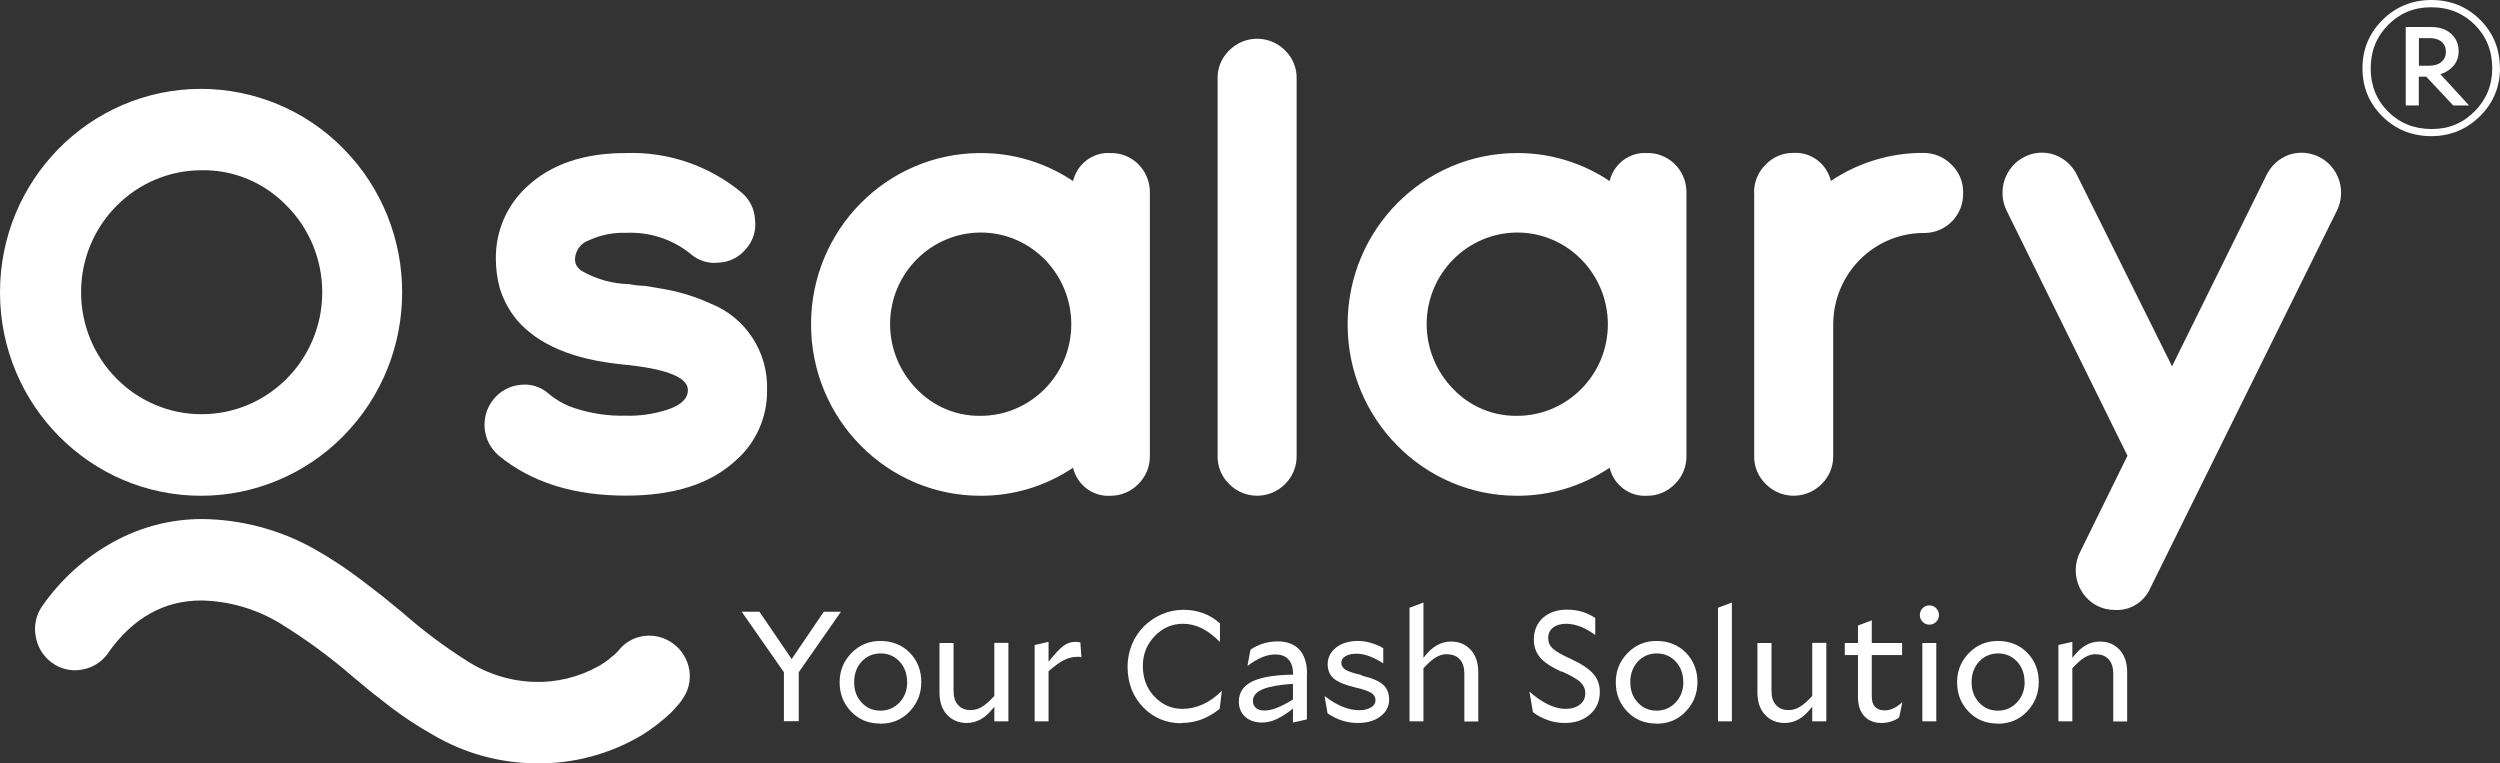 <svg width="95" height="29" viewBox="0 0 95 29" fill="none" xmlns="http://www.w3.org/2000/svg">
<rect x="0" y="0" width="95" height="29" fill="#333333" stroke="none"/>
<g clip-path="url(#clip0_66_51)">
<path d="M23.778 15.796C24.324 15.813 24.87 15.729 25.388 15.559C25.89 15.385 26.14 15.142 26.14 14.821C26.14 14.331 25.305 14.004 23.628 13.846C21.784 13.66 20.458 13.102 19.655 12.173C19.355 11.818 19.132 11.4 18.992 10.955C18.892 10.589 18.842 10.206 18.842 9.828C18.831 8.786 19.26 7.794 20.023 7.095C20.937 6.238 22.19 5.816 23.778 5.816C25.377 5.759 26.937 6.289 28.179 7.315C28.486 7.574 28.675 7.952 28.692 8.357C28.742 8.757 28.614 9.163 28.346 9.462C28.09 9.772 27.717 9.963 27.316 9.98C26.92 10.031 26.519 9.901 26.224 9.631C25.527 9.079 24.658 8.803 23.778 8.848C23.299 8.831 22.82 8.927 22.385 9.129C22.084 9.231 21.873 9.501 21.851 9.823V9.907L21.873 10.014C21.917 10.133 22.001 10.234 22.107 10.296C22.658 10.611 23.277 10.786 23.912 10.797L24.04 10.82L24.19 10.843L24.514 10.865C24.787 10.91 25.043 10.95 25.288 10.995C25.878 11.102 26.458 11.288 27.004 11.536C28.33 12.06 29.193 13.373 29.149 14.816C29.165 15.847 28.725 16.839 27.945 17.509C26.987 18.394 25.6 18.834 23.784 18.834C21.795 18.834 20.185 18.326 18.953 17.312C18.324 16.782 18.229 15.836 18.742 15.188C18.992 14.866 19.366 14.663 19.772 14.624C20.168 14.573 20.569 14.703 20.864 14.973C21.16 15.216 21.494 15.402 21.851 15.514C22.474 15.717 23.126 15.813 23.778 15.796Z" fill="white"/>
<path d="M42.191 18.839C41.528 18.879 40.932 18.428 40.776 17.774C39.734 18.473 38.509 18.845 37.255 18.839C33.701 18.839 30.82 15.92 30.82 12.325C30.82 8.729 33.701 5.821 37.255 5.816C38.509 5.81 39.734 6.182 40.776 6.881C40.932 6.227 41.528 5.776 42.191 5.816C42.999 5.793 43.673 6.441 43.695 7.264C43.695 7.287 43.695 7.315 43.695 7.337V17.318C43.701 17.718 43.55 18.101 43.266 18.383C42.988 18.676 42.598 18.845 42.191 18.839ZM37.255 15.802C39.155 15.802 40.704 14.252 40.709 12.33C40.709 10.409 39.177 8.842 37.277 8.836C35.378 8.836 33.829 10.386 33.823 12.308C33.823 13.238 34.185 14.122 34.832 14.782C35.467 15.447 36.341 15.813 37.255 15.802Z" fill="white"/>
<path d="M46.269 2.992C46.258 2.592 46.414 2.209 46.698 1.927C47.278 1.33 48.23 1.319 48.821 1.905C48.826 1.91 48.832 1.916 48.843 1.927C49.127 2.209 49.283 2.592 49.272 2.992V17.318C49.278 17.718 49.127 18.101 48.843 18.383C48.264 18.98 47.311 18.991 46.72 18.405C46.715 18.4 46.709 18.394 46.698 18.383C46.414 18.101 46.258 17.718 46.269 17.318V2.992Z" fill="white"/>
<path d="M62.581 18.839C61.918 18.879 61.322 18.428 61.166 17.774C60.124 18.473 58.899 18.845 57.645 18.839C54.091 18.839 51.21 15.92 51.21 12.325C51.21 8.729 54.091 5.821 57.645 5.816C58.899 5.81 60.124 6.182 61.166 6.881C61.322 6.227 61.918 5.776 62.581 5.816C63.389 5.793 64.063 6.441 64.085 7.264C64.085 7.287 64.085 7.315 64.085 7.337V17.318C64.091 17.718 63.941 18.101 63.657 18.383C63.378 18.676 62.988 18.845 62.581 18.839ZM57.645 15.802C59.545 15.802 61.094 14.252 61.099 12.33C61.099 10.409 59.567 8.842 57.667 8.836C55.768 8.836 54.219 10.386 54.213 12.308C54.213 13.238 54.575 14.122 55.222 14.782C55.857 15.447 56.731 15.813 57.645 15.802Z" fill="white"/>
<path d="M66.654 7.332C66.648 6.932 66.799 6.548 67.083 6.267C67.362 5.968 67.751 5.804 68.158 5.81C68.821 5.771 69.417 6.222 69.573 6.875C70.615 6.176 71.841 5.804 73.094 5.81C73.501 5.81 73.885 5.974 74.169 6.267C74.454 6.548 74.61 6.932 74.599 7.332C74.621 8.149 73.98 8.831 73.167 8.853C73.144 8.853 73.117 8.853 73.094 8.853C71.2 8.859 69.668 10.409 69.662 12.325V17.318C69.668 17.718 69.517 18.101 69.233 18.383C68.654 18.98 67.701 18.991 67.111 18.405C67.105 18.4 67.1 18.394 67.088 18.383C66.804 18.101 66.648 17.718 66.659 17.318V7.332H66.654Z" fill="white"/>
<path d="M88.137 5.968C88.878 6.346 89.173 7.258 88.8 8.008L81.719 22.333C81.485 22.874 80.95 23.212 80.365 23.179C80.136 23.179 79.908 23.128 79.702 23.026C78.961 22.649 78.666 21.736 79.039 20.986L80.844 17.318L76.253 8.008C75.886 7.258 76.181 6.346 76.916 5.968C77.273 5.782 77.691 5.748 78.075 5.883C78.454 6.019 78.76 6.3 78.933 6.667L82.538 13.919L86.12 6.667C86.293 6.3 86.605 6.019 86.978 5.883C87.357 5.754 87.775 5.782 88.137 5.968Z" fill="white"/>
<path d="M7.66 18.839C3.443 18.851 0.011 15.396 2.72321e-05 11.13C-0.011 6.858 3.398 3.393 7.621 3.376C9.66 3.376 11.616 4.187 13.053 5.652C16.034 8.679 16.023 13.57 13.031 16.585C11.605 18.022 9.672 18.834 7.66 18.839ZM4.106 24.824C3.872 25.151 3.521 25.376 3.125 25.444C2.719 25.523 2.301 25.427 1.967 25.179C1.638 24.937 1.415 24.57 1.354 24.165C1.281 23.759 1.376 23.348 1.616 23.015C2.323 22.006 3.248 21.172 4.323 20.586C5.348 20.023 6.496 19.724 7.666 19.724C9.17 19.735 10.652 20.13 11.967 20.874C12.574 21.217 13.154 21.601 13.711 22.023L14.519 22.643L15.304 23.286C16.073 23.962 16.886 24.57 17.75 25.117C18.524 25.613 19.41 25.889 20.324 25.912C21.154 25.934 21.973 25.737 22.703 25.337C22.909 25.23 23.098 25.095 23.271 24.937C23.327 24.897 23.377 24.852 23.421 24.807L23.466 24.762L23.488 24.74C23.733 24.418 24.095 24.21 24.491 24.165C25.31 24.069 26.062 24.644 26.196 25.467C26.257 25.867 26.157 26.272 25.912 26.594L25.889 26.639L25.867 26.661C25.839 26.701 25.811 26.74 25.778 26.774C25.689 26.875 25.594 26.983 25.494 27.084C25.171 27.388 24.82 27.664 24.446 27.901C23.204 28.656 21.772 29.039 20.318 29.006C18.959 28.989 17.627 28.617 16.452 27.924C15.889 27.608 15.349 27.253 14.836 26.864L14.073 26.267L13.354 25.669C12.513 24.942 11.616 24.289 10.669 23.703C9.761 23.145 8.719 22.84 7.655 22.818C6.229 22.818 5.042 23.483 4.1 24.824H4.106ZM7.666 6.469C5.137 6.469 3.081 8.543 3.081 11.102C3.081 13.66 5.131 15.74 7.66 15.74C10.19 15.74 12.245 13.666 12.245 11.107C12.245 9.873 11.761 8.684 10.892 7.816C10.045 6.937 8.875 6.447 7.66 6.469H7.666Z" fill="white"/>
<path d="M95 2.581C95 3.302 94.744 3.917 94.237 4.418C93.724 4.92 93.112 5.173 92.387 5.173C91.663 5.173 91.039 4.925 90.532 4.424C90.025 3.922 89.774 3.314 89.774 2.592C89.774 1.871 90.031 1.257 90.538 0.755C91.045 0.254 91.669 0 92.393 0C93.117 0 93.736 0.248 94.243 0.75C94.744 1.251 94.995 1.86 94.995 2.581H95ZM94.705 2.592C94.705 1.933 94.482 1.381 94.042 0.941C93.602 0.502 93.05 0.276 92.387 0.276C91.724 0.276 91.189 0.502 90.749 0.947C90.304 1.398 90.086 1.944 90.086 2.598C90.086 3.252 90.309 3.804 90.749 4.243C91.195 4.683 91.741 4.903 92.404 4.903C93.067 4.903 93.591 4.677 94.036 4.232C94.482 3.781 94.705 3.24 94.705 2.598V2.592ZM93.836 4.007H93.223L92.198 2.914H91.914V4.007H91.418V1.026H92.371C92.694 1.026 92.95 1.11 93.139 1.279C93.329 1.448 93.429 1.674 93.429 1.95C93.429 2.158 93.368 2.339 93.24 2.491C93.112 2.643 92.944 2.756 92.733 2.818L93.825 4.007H93.836ZM92.32 1.448H91.919V2.497H92.309C92.504 2.497 92.66 2.451 92.772 2.356C92.883 2.26 92.944 2.136 92.944 1.972C92.944 1.809 92.889 1.679 92.777 1.584C92.666 1.493 92.515 1.448 92.32 1.448Z" fill="white"/>
<path d="M31.304 23.246H31.956L30.352 25.546V27.405H29.789V25.546L28.185 23.246H28.859L30.084 25.044L31.304 23.246Z" fill="white"/>
<path d="M33.45 27.495C32.998 27.495 32.63 27.343 32.341 27.039C32.051 26.735 31.906 26.368 31.906 25.929C31.906 25.489 32.057 25.123 32.352 24.819C32.653 24.509 33.02 24.356 33.461 24.356C33.901 24.356 34.285 24.509 34.575 24.807C34.865 25.106 35.009 25.478 35.009 25.917C35.009 26.357 34.859 26.729 34.564 27.039C34.268 27.349 33.895 27.501 33.45 27.501V27.495ZM34.469 25.912C34.469 25.602 34.374 25.348 34.185 25.14C33.995 24.937 33.756 24.83 33.466 24.83C33.176 24.83 32.931 24.937 32.742 25.14C32.553 25.348 32.458 25.608 32.458 25.923C32.458 26.239 32.553 26.492 32.742 26.695C32.931 26.904 33.171 27.005 33.455 27.005C33.739 27.005 33.99 26.898 34.185 26.689C34.38 26.481 34.475 26.216 34.475 25.906L34.469 25.912Z" fill="white"/>
<path d="M38.319 27.411H37.784V26.853C37.617 27.073 37.45 27.23 37.282 27.326C37.115 27.422 36.937 27.473 36.736 27.473C36.425 27.473 36.179 27.366 35.984 27.157C35.795 26.949 35.7 26.667 35.7 26.312V24.435H36.235V26.256C36.235 26.487 36.291 26.667 36.408 26.791C36.525 26.921 36.681 26.983 36.887 26.983C37.037 26.983 37.177 26.943 37.316 26.858C37.45 26.78 37.605 26.639 37.784 26.447V24.43H38.319V27.405V27.411Z" fill="white"/>
<path d="M40.937 24.959C40.764 24.959 40.597 24.999 40.43 25.083C40.263 25.168 40.068 25.309 39.845 25.506V27.411H39.316V24.509L39.845 24.39V25.145C40.09 24.841 40.28 24.638 40.419 24.537C40.558 24.435 40.709 24.39 40.87 24.39C40.904 24.39 40.937 24.39 40.959 24.396C40.982 24.401 41.015 24.407 41.054 24.413L41.093 24.976C41.093 24.976 41.037 24.965 41.015 24.959C40.987 24.959 40.965 24.959 40.937 24.959Z" fill="white"/>
<path d="M44.904 27.484C44.319 27.484 43.829 27.281 43.439 26.875C43.049 26.47 42.848 25.957 42.848 25.331C42.848 25.038 42.904 24.762 43.01 24.497C43.116 24.232 43.272 24.001 43.472 23.799C43.673 23.601 43.901 23.449 44.163 23.336C44.425 23.224 44.698 23.173 44.982 23.173C45.249 23.173 45.495 23.218 45.728 23.303C45.957 23.387 46.169 23.517 46.358 23.691V24.385H46.347C46.118 24.154 45.89 23.985 45.662 23.872C45.433 23.759 45.194 23.703 44.954 23.703C44.536 23.703 44.18 23.86 43.879 24.17C43.578 24.486 43.428 24.864 43.428 25.303C43.428 25.771 43.572 26.16 43.868 26.47C44.163 26.78 44.514 26.937 44.932 26.937C45.194 26.937 45.45 26.881 45.701 26.768C45.951 26.656 46.191 26.487 46.419 26.261H46.43L46.347 26.937C46.118 27.118 45.884 27.253 45.645 27.343C45.405 27.428 45.155 27.473 44.893 27.473L44.904 27.484Z" fill="white"/>
<path d="M49.662 25.602V27.337L49.132 27.456V26.926C48.91 27.107 48.703 27.236 48.514 27.326C48.325 27.416 48.13 27.456 47.946 27.456C47.69 27.456 47.478 27.383 47.316 27.236C47.155 27.09 47.077 26.898 47.077 26.656C47.077 26.317 47.244 26.064 47.584 25.895C47.923 25.731 48.442 25.647 49.138 25.636V25.624C49.138 25.376 49.082 25.19 48.965 25.061C48.848 24.931 48.681 24.869 48.464 24.869C48.297 24.869 48.13 24.903 47.957 24.976C47.784 25.05 47.6 25.157 47.416 25.297H47.405L47.517 24.689C47.673 24.582 47.84 24.503 48.007 24.452C48.18 24.401 48.358 24.373 48.547 24.373C48.91 24.373 49.188 24.48 49.378 24.689C49.567 24.897 49.667 25.202 49.667 25.591L49.662 25.602ZM47.611 26.639C47.611 26.752 47.651 26.836 47.728 26.904C47.806 26.971 47.912 26.999 48.052 26.999C48.191 26.999 48.347 26.966 48.52 26.898C48.698 26.83 48.898 26.723 49.132 26.582V25.985C48.62 26.019 48.241 26.087 47.99 26.188C47.74 26.295 47.611 26.442 47.611 26.633V26.639Z" fill="white"/>
<path d="M51.751 25.675C52.141 25.765 52.408 25.884 52.558 26.019C52.709 26.154 52.787 26.346 52.787 26.588C52.787 26.847 52.675 27.056 52.453 27.225C52.23 27.394 51.946 27.473 51.6 27.473C51.394 27.473 51.193 27.445 51.004 27.383C50.815 27.321 50.631 27.23 50.447 27.107L50.335 26.458H50.347C50.569 26.628 50.787 26.763 51.01 26.853C51.232 26.943 51.45 26.988 51.656 26.988C51.834 26.988 51.979 26.954 52.096 26.881C52.213 26.814 52.269 26.723 52.269 26.611C52.269 26.492 52.213 26.396 52.107 26.329C52.001 26.261 51.784 26.188 51.472 26.115C51.093 26.024 50.826 25.912 50.675 25.776C50.525 25.641 50.452 25.467 50.452 25.247C50.452 24.988 50.558 24.773 50.776 24.604C50.987 24.441 51.266 24.356 51.6 24.356C51.767 24.356 51.929 24.379 52.096 24.43C52.263 24.48 52.419 24.542 52.564 24.633V25.202H52.553C52.369 25.083 52.191 24.993 52.023 24.931C51.851 24.869 51.695 24.841 51.544 24.841C51.366 24.841 51.227 24.875 51.127 24.937C51.021 24.999 50.971 25.083 50.971 25.185C50.971 25.297 51.026 25.382 51.132 25.45C51.238 25.517 51.444 25.585 51.756 25.658L51.751 25.675Z" fill="white"/>
<path d="M54.993 24.858C54.843 24.858 54.698 24.897 54.559 24.982C54.425 25.061 54.269 25.202 54.091 25.393V27.411H53.562V23.094L54.091 22.897V24.999C54.258 24.779 54.425 24.621 54.592 24.526C54.759 24.43 54.938 24.379 55.138 24.379C55.45 24.379 55.695 24.486 55.89 24.695C56.08 24.903 56.174 25.185 56.174 25.54V27.416H55.645V25.596C55.645 25.365 55.589 25.185 55.472 25.055C55.355 24.926 55.194 24.864 54.993 24.864V24.858Z" fill="white"/>
<path d="M59.35 25.529C58.943 25.348 58.67 25.162 58.514 24.976C58.364 24.79 58.286 24.565 58.286 24.3C58.286 23.962 58.403 23.686 58.631 23.477C58.86 23.274 59.166 23.167 59.539 23.167C59.74 23.167 59.929 23.19 60.102 23.241C60.275 23.291 60.447 23.37 60.62 23.483V24.125H60.609C60.42 23.985 60.236 23.877 60.052 23.81C59.868 23.742 59.69 23.703 59.511 23.703C59.305 23.703 59.138 23.753 59.016 23.849C58.893 23.945 58.832 24.08 58.832 24.244C58.832 24.407 58.888 24.537 59.005 24.644C59.116 24.751 59.355 24.886 59.723 25.055C60.113 25.235 60.386 25.422 60.548 25.608C60.709 25.793 60.793 26.024 60.793 26.289C60.793 26.644 60.67 26.926 60.42 27.146C60.174 27.366 59.851 27.473 59.456 27.473C59.233 27.473 59.027 27.439 58.821 27.366C58.614 27.293 58.425 27.197 58.252 27.061L58.119 26.289H58.13C58.347 26.487 58.575 26.644 58.815 26.763C59.055 26.881 59.278 26.937 59.489 26.937C59.718 26.937 59.901 26.881 60.035 26.774C60.174 26.667 60.241 26.52 60.241 26.334C60.241 26.182 60.18 26.047 60.063 25.929C59.946 25.816 59.706 25.675 59.355 25.517L59.35 25.529Z" fill="white"/>
<path d="M62.943 27.495C62.492 27.495 62.124 27.343 61.834 27.039C61.545 26.735 61.4 26.368 61.4 25.929C61.4 25.489 61.55 25.123 61.846 24.819C62.146 24.509 62.514 24.356 62.954 24.356C63.394 24.356 63.779 24.509 64.069 24.807C64.358 25.106 64.503 25.478 64.503 25.917C64.503 26.357 64.353 26.729 64.057 27.039C63.762 27.349 63.389 27.501 62.943 27.501V27.495ZM63.963 25.912C63.963 25.602 63.868 25.348 63.678 25.14C63.489 24.937 63.249 24.83 62.96 24.83C62.67 24.83 62.425 24.937 62.236 25.14C62.046 25.348 61.951 25.608 61.951 25.923C61.951 26.239 62.046 26.492 62.236 26.695C62.425 26.904 62.665 27.005 62.949 27.005C63.233 27.005 63.483 26.898 63.678 26.689C63.873 26.481 63.968 26.216 63.968 25.906L63.963 25.912Z" fill="white"/>
<path d="M65.812 27.411H65.283V23.094L65.812 22.897V27.411Z" fill="white"/>
<path d="M69.4 27.411H68.865V26.853C68.698 27.073 68.531 27.23 68.364 27.326C68.197 27.422 68.019 27.473 67.818 27.473C67.506 27.473 67.261 27.366 67.066 27.157C66.876 26.949 66.782 26.667 66.782 26.312V24.435H67.317V26.256C67.317 26.487 67.372 26.667 67.489 26.791C67.606 26.921 67.762 26.983 67.968 26.983C68.119 26.983 68.258 26.943 68.397 26.858C68.531 26.78 68.687 26.639 68.865 26.447V24.43H69.4V27.405V27.411Z" fill="white"/>
<path d="M72.286 26.695L72.169 27.264C72.085 27.326 71.98 27.377 71.863 27.416C71.746 27.456 71.623 27.473 71.5 27.473C71.222 27.473 71.005 27.388 70.843 27.214C70.681 27.039 70.603 26.797 70.603 26.481V24.892H70.102V24.435H70.603V23.77L71.127 23.573V24.435H72.28V24.892H71.127V26.458C71.127 26.639 71.166 26.768 71.25 26.858C71.333 26.949 71.456 26.994 71.612 26.994C71.723 26.994 71.829 26.971 71.941 26.921C72.052 26.87 72.163 26.797 72.275 26.689H72.286V26.695Z" fill="white"/>
<path d="M73.317 23.004C73.417 23.004 73.506 23.038 73.573 23.111C73.645 23.184 73.679 23.269 73.679 23.37C73.679 23.472 73.645 23.562 73.573 23.629C73.501 23.703 73.417 23.736 73.317 23.736C73.216 23.736 73.127 23.703 73.06 23.629C72.988 23.556 72.955 23.472 72.955 23.37C72.955 23.269 72.988 23.179 73.06 23.111C73.133 23.038 73.216 23.004 73.317 23.004ZM73.579 27.411H73.049V24.435H73.579V27.411Z" fill="white"/>
<path d="M75.913 27.495C75.462 27.495 75.094 27.343 74.804 27.039C74.514 26.735 74.37 26.368 74.37 25.929C74.37 25.489 74.52 25.123 74.815 24.819C75.116 24.509 75.484 24.356 75.924 24.356C76.364 24.356 76.749 24.509 77.038 24.807C77.328 25.106 77.473 25.478 77.473 25.917C77.473 26.357 77.322 26.729 77.027 27.039C76.732 27.349 76.359 27.501 75.913 27.501V27.495ZM76.932 25.912C76.932 25.602 76.838 25.348 76.648 25.14C76.459 24.937 76.219 24.83 75.93 24.83C75.64 24.83 75.395 24.937 75.205 25.14C75.016 25.348 74.921 25.608 74.921 25.923C74.921 26.239 75.016 26.492 75.205 26.695C75.395 26.904 75.634 27.005 75.918 27.005C76.203 27.005 76.453 26.898 76.648 26.689C76.843 26.481 76.938 26.216 76.938 25.906L76.932 25.912Z" fill="white"/>
<path d="M79.651 24.858C79.501 24.858 79.356 24.897 79.216 24.982C79.083 25.061 78.927 25.202 78.749 25.393V27.411H78.219V24.509L78.749 24.39V24.999C78.916 24.779 79.083 24.621 79.25 24.526C79.417 24.43 79.595 24.379 79.796 24.379C80.108 24.379 80.353 24.486 80.548 24.695C80.737 24.903 80.832 25.185 80.832 25.54V27.416H80.303V25.596C80.303 25.365 80.247 25.185 80.13 25.055C80.013 24.926 79.852 24.864 79.651 24.864V24.858Z" fill="white"/>
</g>
<defs>
<clipPath id="clip0_66_51">
<rect width="95" height="29" fill="white"/>
</clipPath>
</defs>
</svg>
